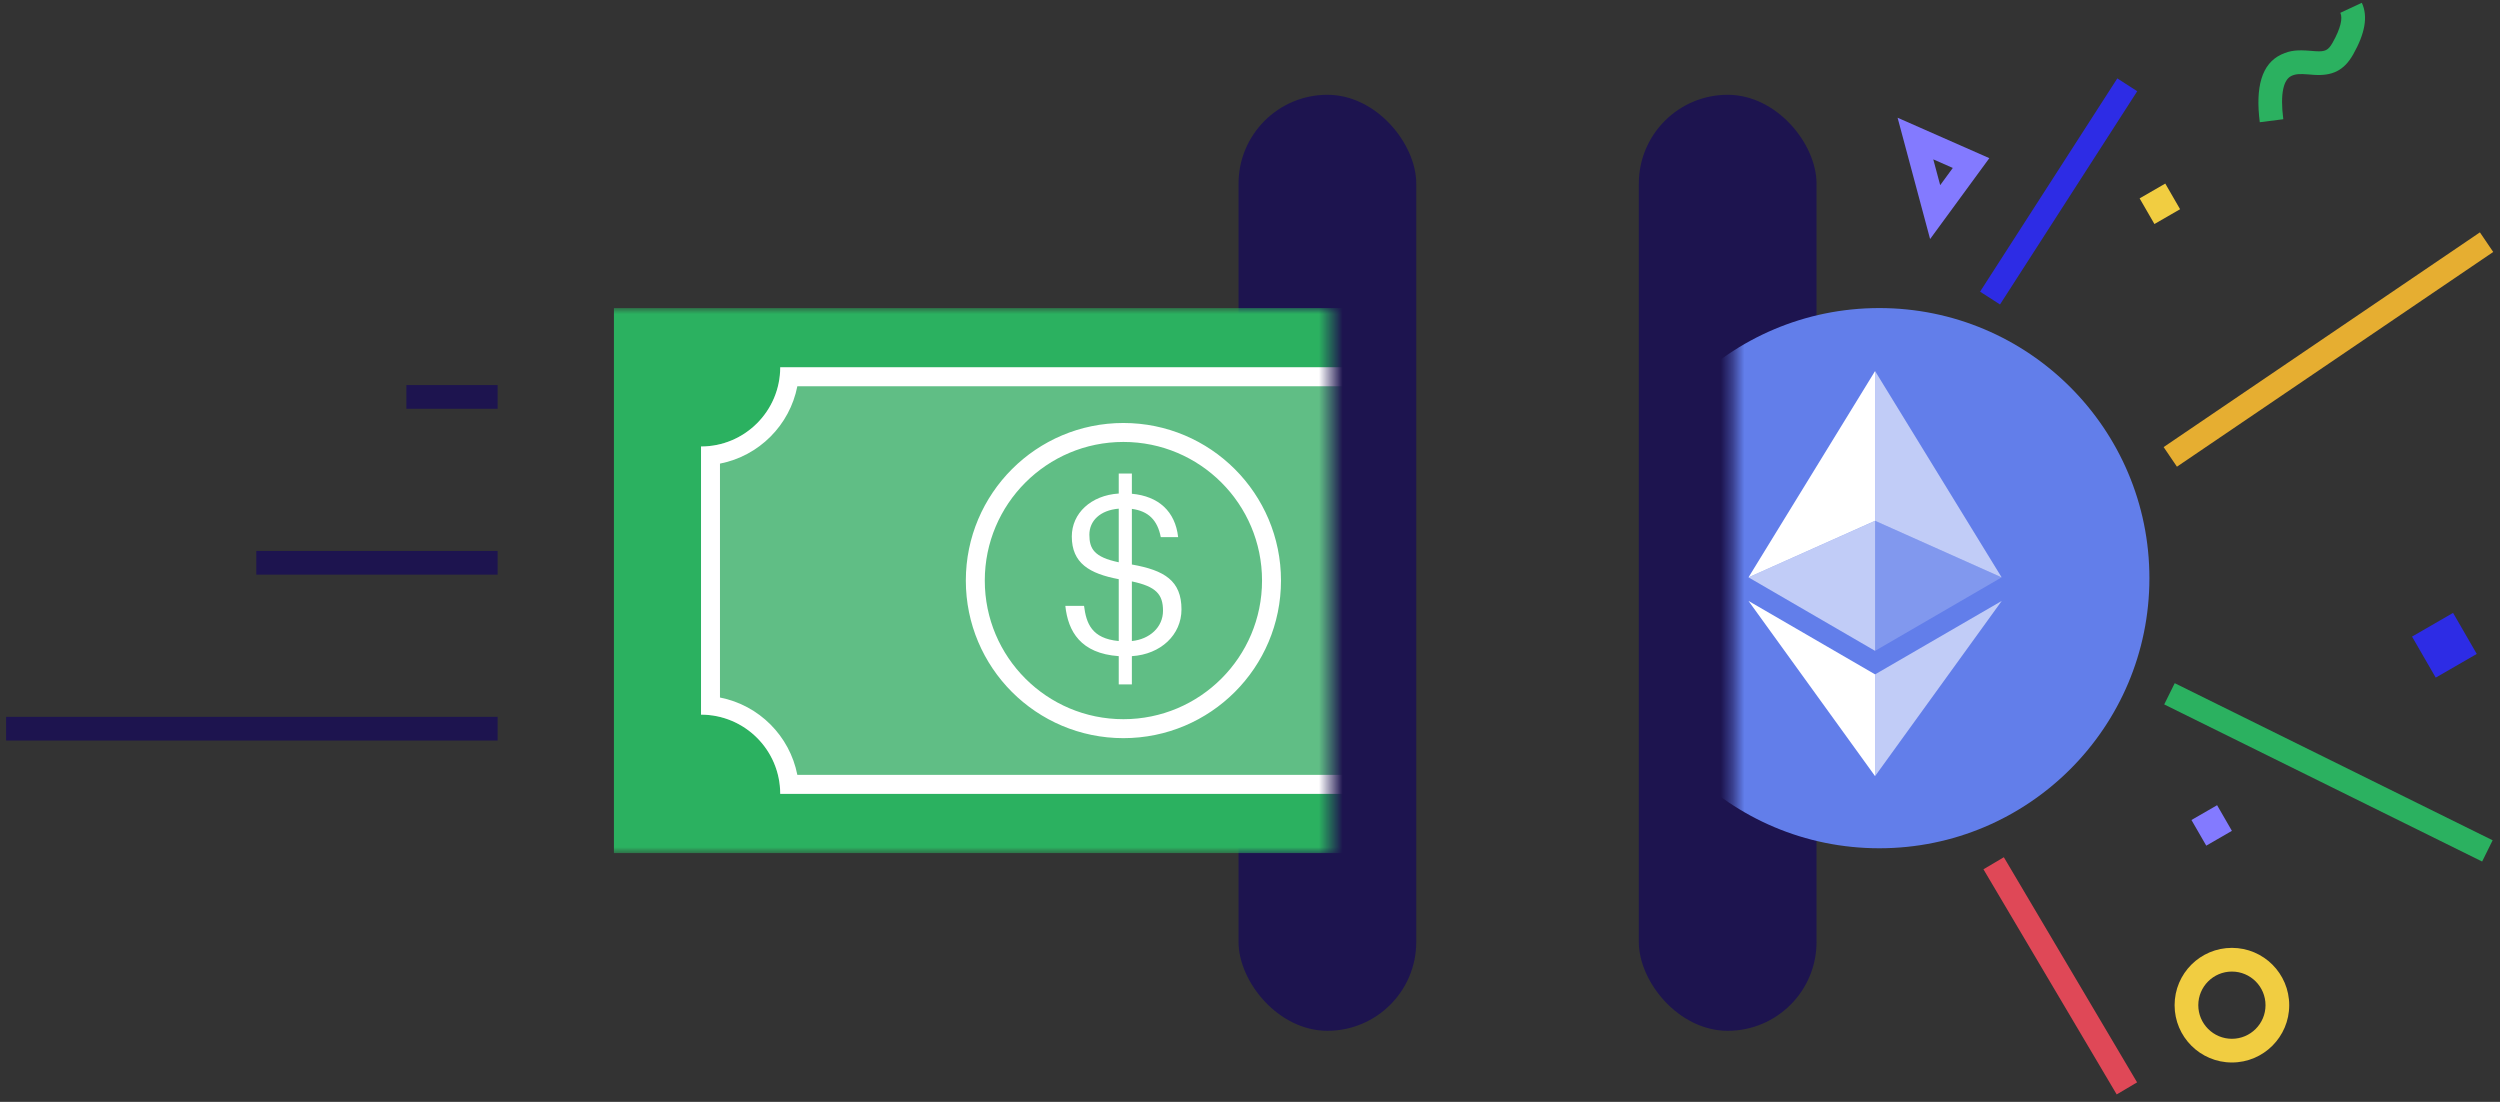 <?xml version="1.0" encoding="UTF-8"?>
<svg width="211px" height="93px" viewBox="0 0 211 93" version="1.1" xmlns="http://www.w3.org/2000/svg" xmlns:xlink="http://www.w3.org/1999/xlink">
    <rect x="0" y="0" width="211" height="93" fill="#333333" stroke="none"/>
    <!-- Generator: Sketch 61.2 (89653) - https://sketch.com -->
    <title>Group 3</title>
    <desc>Created with Sketch.</desc>
    <defs>
        <rect id="path-1" x="0.589" y="0" width="104" height="55"></rect>
        <rect id="path-3" x="0" y="0" width="70.5" height="46"></rect>
    </defs>
    <g id="✅-Getting-Started" stroke="none" stroke-width="1" fill="none" fill-rule="evenodd">
        <g id="Buy-with-ETH---Mobile-Overflow-Copy-13" transform="translate(-32, -122)">
            <g id="Group-3" transform="translate(33, 122)">
                <rect id="Rectangle" fill="#1D144F" x="103.533" y="8" width="15" height="79" rx="7.5"></rect>
                <rect id="Rectangle-Copy-2" fill="#1D144F" x="137.316" y="8" width="15" height="79" rx="7.5"></rect>
                <g id="ETH" transform="translate(144.727, 21)">
                    <mask id="mask-2" fill="white">
                        <use xlink:href="#path-1"></use>
                    </mask>
                    <g id="Mask"></g>
                    <g mask="url(#mask-2)" id="eth">
                        <g transform="translate(-9.911, 5)">
                            <g>
                                <circle id="Oval" fill="#627EEA" fill-rule="nonzero" cx="22.797" cy="22.797" r="22.797"></circle>
                                <g id="Group" transform="translate(11.757, 5.317)" fill="#FFFFFF" fill-rule="nonzero">
                                    <polygon id="Path" fill-opacity="0.602" points="10.683 0 10.683 12.638 21.365 17.411"></polygon>
                                    <polygon id="Path" points="10.683 0 0 17.411 10.683 12.638"></polygon>
                                    <polygon id="Path" fill-opacity="0.602" points="10.683 25.601 10.683 34.189 21.373 19.401"></polygon>
                                    <polygon id="Path" points="10.683 34.189 10.683 25.6 0 19.401"></polygon>
                                    <polygon id="Path" fill-opacity="0.2" points="10.683 23.614 21.365 17.411 10.683 12.641"></polygon>
                                    <polygon id="Path" fill-opacity="0.602" points="0 17.411 10.683 23.614 10.683 12.641"></polygon>
                                </g>
                            </g>
                        </g>
                    </g>
                </g>
                <polygon id="Line" fill="#2D2CE5" fill-rule="nonzero" points="167.8 25.698 179.382 7.7 177.7 6.618 166.118 24.615"></polygon>
                <path d="M163.714,10.904 L158.414,17.5 L169.015,17.5 L163.714,10.904 Z M164.842,15.5 L162.586,15.5 L163.714,14.096 L164.842,15.5 Z" id="Path-30" fill="#837AFF" fill-rule="nonzero" transform="translate(163.714, 14.202) rotate(-285) translate(-163.714, -14.202) "></path>
                <polygon id="Line-Copy" fill="#E6AE31" fill-rule="nonzero" points="182.734 39.389 209.428 21.266 208.304 19.611 181.611 37.734"></polygon>
                <path d="M187.373,89.674 C190.044,89.674 192.21,87.508 192.21,84.837 C192.21,82.165 190.044,80 187.373,80 C184.702,80 182.536,82.165 182.536,84.837 C182.536,87.508 184.702,89.674 187.373,89.674 Z M187.373,87.674 C185.806,87.674 184.536,86.403 184.536,84.837 C184.536,83.27 185.806,82 187.373,82 C188.94,82 190.21,83.27 190.21,84.837 C190.21,86.403 188.94,87.674 187.373,87.674 Z" id="Oval-Copy-5" fill="#F1CD41" fill-rule="nonzero"></path>
                <rect id="Rectangle" fill="#2D2CE5" transform="translate(205.307, 54.46) rotate(-30) translate(-205.307, -54.46) " x="203.307" y="52.46" width="4" height="4"></rect>
                <rect id="Rectangle-Copy-3" fill="#837AFF" transform="translate(185.666, 69.666) rotate(-30) translate(-185.666, -69.666) " x="184.416" y="68.416" width="2.5" height="2.5"></rect>
                <rect id="Rectangle-Copy-4" fill="#F1CD41" transform="translate(181.292, 17.2) rotate(-30) translate(-181.292, -17.2) " x="180.042" y="15.95" width="2.5" height="2.5"></rect>
                <path d="M190.033,8.605 C190.708,6.494 191.474,5.582 192.203,5.582 C192.589,5.582 192.908,5.705 193.561,6.078 C193.933,6.29 193.866,6.252 193.979,6.314 C195.289,7.025 196.382,7.075 197.692,6.139 C199.316,4.979 200.193,3.79 200.193,2.5 L198.193,2.5 C198.193,2.995 197.681,3.689 196.53,4.512 C195.92,4.947 195.629,4.934 194.934,4.556 C194.839,4.505 194.9,4.539 194.552,4.341 C193.616,3.807 193.035,3.582 192.203,3.582 C190.354,3.582 189.039,5.148 188.128,7.995 L190.033,8.605 Z" id="Path-31" fill="#2BB160" fill-rule="nonzero" transform="translate(194.16, 5.552) rotate(-25) translate(-194.16, -5.552) "></path>
                <polygon id="Line-Copy-2" fill="#2BB160" fill-rule="nonzero" points="181.66 59.453 208.492 72.713 209.378 70.92 182.547 57.66"></polygon>
                <polygon id="Line-Copy-3" fill="#DF4857" fill-rule="nonzero" points="166.403 73.368 177.649 92.37 179.37 91.351 168.124 72.35"></polygon>
                <g id="Dollar" transform="translate(40.816, 26)">
                    <mask id="mask-4" fill="white">
                        <use xlink:href="#path-3"></use>
                    </mask>
                    <g id="Mask"></g>
                    <g mask="url(#mask-4)">
                        <g transform="translate(10, 0)">
                            <rect id="Rectangle" stroke="none" fill="#2BB160" fill-rule="evenodd" x="0" y="0" width="86" height="46"></rect>
                            <path d="M71.965,5 C71.965,8.692 74.958,11.684 78.65,11.684 L78.65,34.316 L78.65,34.316 C74.958,34.316 71.965,37.308 71.965,41 L14.035,41 C14.035,37.308 11.042,34.316 7.35,34.316 L7.35,11.684 C11.042,11.684 14.035,8.692 14.035,5 L71.965,5 Z" id="Combined-Shape" stroke="none" fill="#60BE85" fill-rule="evenodd"></path>
                            <path d="M71.965,41 L14.035,41 C14.035,37.308 11.042,34.316 7.35,34.316 L7.35,11.684 C11.042,11.684 14.035,8.692 14.035,5 L71.965,5 C71.965,8.692 74.958,11.684 78.65,11.684 L78.65,34.316 C74.958,34.316 71.965,37.308 71.965,41 Z M77.05,13.13 C73.758,12.486 71.164,9.892 70.52,6.6 L15.48,6.6 C14.836,9.892 12.242,12.486 8.95,13.13 L8.95,32.87 C12.242,33.514 14.836,36.108 15.48,39.4 L70.52,39.4 C71.164,36.108 73.758,33.514 77.05,32.87 L77.05,13.13 Z" id="Combined-Shape-Copy" stroke="none" fill="#FFFFFF" fill-rule="nonzero"></path>
                            <circle id="Oval" stroke="#FFFFFF" stroke-width="1.6" fill="none" cx="43" cy="23" r="12.5"></circle>
                            <path d="M42.606,31.764 L42.606,29.379 C39.395,29.154 38.325,27.295 38.099,25.136 L39.677,25.136 C39.864,26.6 40.315,27.896 42.606,28.103 L42.606,22.883 C40.127,22.413 38.644,21.531 38.644,19.278 C38.644,17.325 40.259,15.804 42.606,15.654 L42.606,13.964 L43.714,13.964 L43.714,15.673 C45.967,15.879 47.375,17.156 47.619,19.334 L46.154,19.334 C45.873,17.888 45.103,17.137 43.714,16.949 L43.714,21.644 C46.474,22.132 47.901,23.014 47.901,25.436 C47.901,27.577 46.154,29.229 43.714,29.379 L43.714,31.764 L42.606,31.764 Z M46.342,25.549 C46.342,24.16 45.76,23.502 43.714,23.071 L43.714,28.103 C45.216,27.952 46.342,26.938 46.342,25.549 Z M40.127,19.128 C40.127,20.31 40.522,21.024 42.606,21.456 L42.606,16.931 C41.028,17.062 40.127,17.963 40.127,19.128 Z" id="$" stroke="none" fill="#FFFFFF" fill-rule="nonzero"></path>
                        </g>
                    </g>
                </g>
                <g id="Group-2" transform="translate(0, 32.5)" fill="#1D144F" fill-rule="nonzero">
                    <polygon id="Line-9" points="41 0 33.298 0 33.298 2 41 2"></polygon>
                    <polygon id="Line-9-Copy" points="41 14 20.631 14 20.631 16 41 16"></polygon>
                    <polygon id="Line-9-Copy-2" points="41 28 -0.485 28 -0.485 30 41 30"></polygon>
                </g>
            </g>
        </g>
    </g>
</svg>